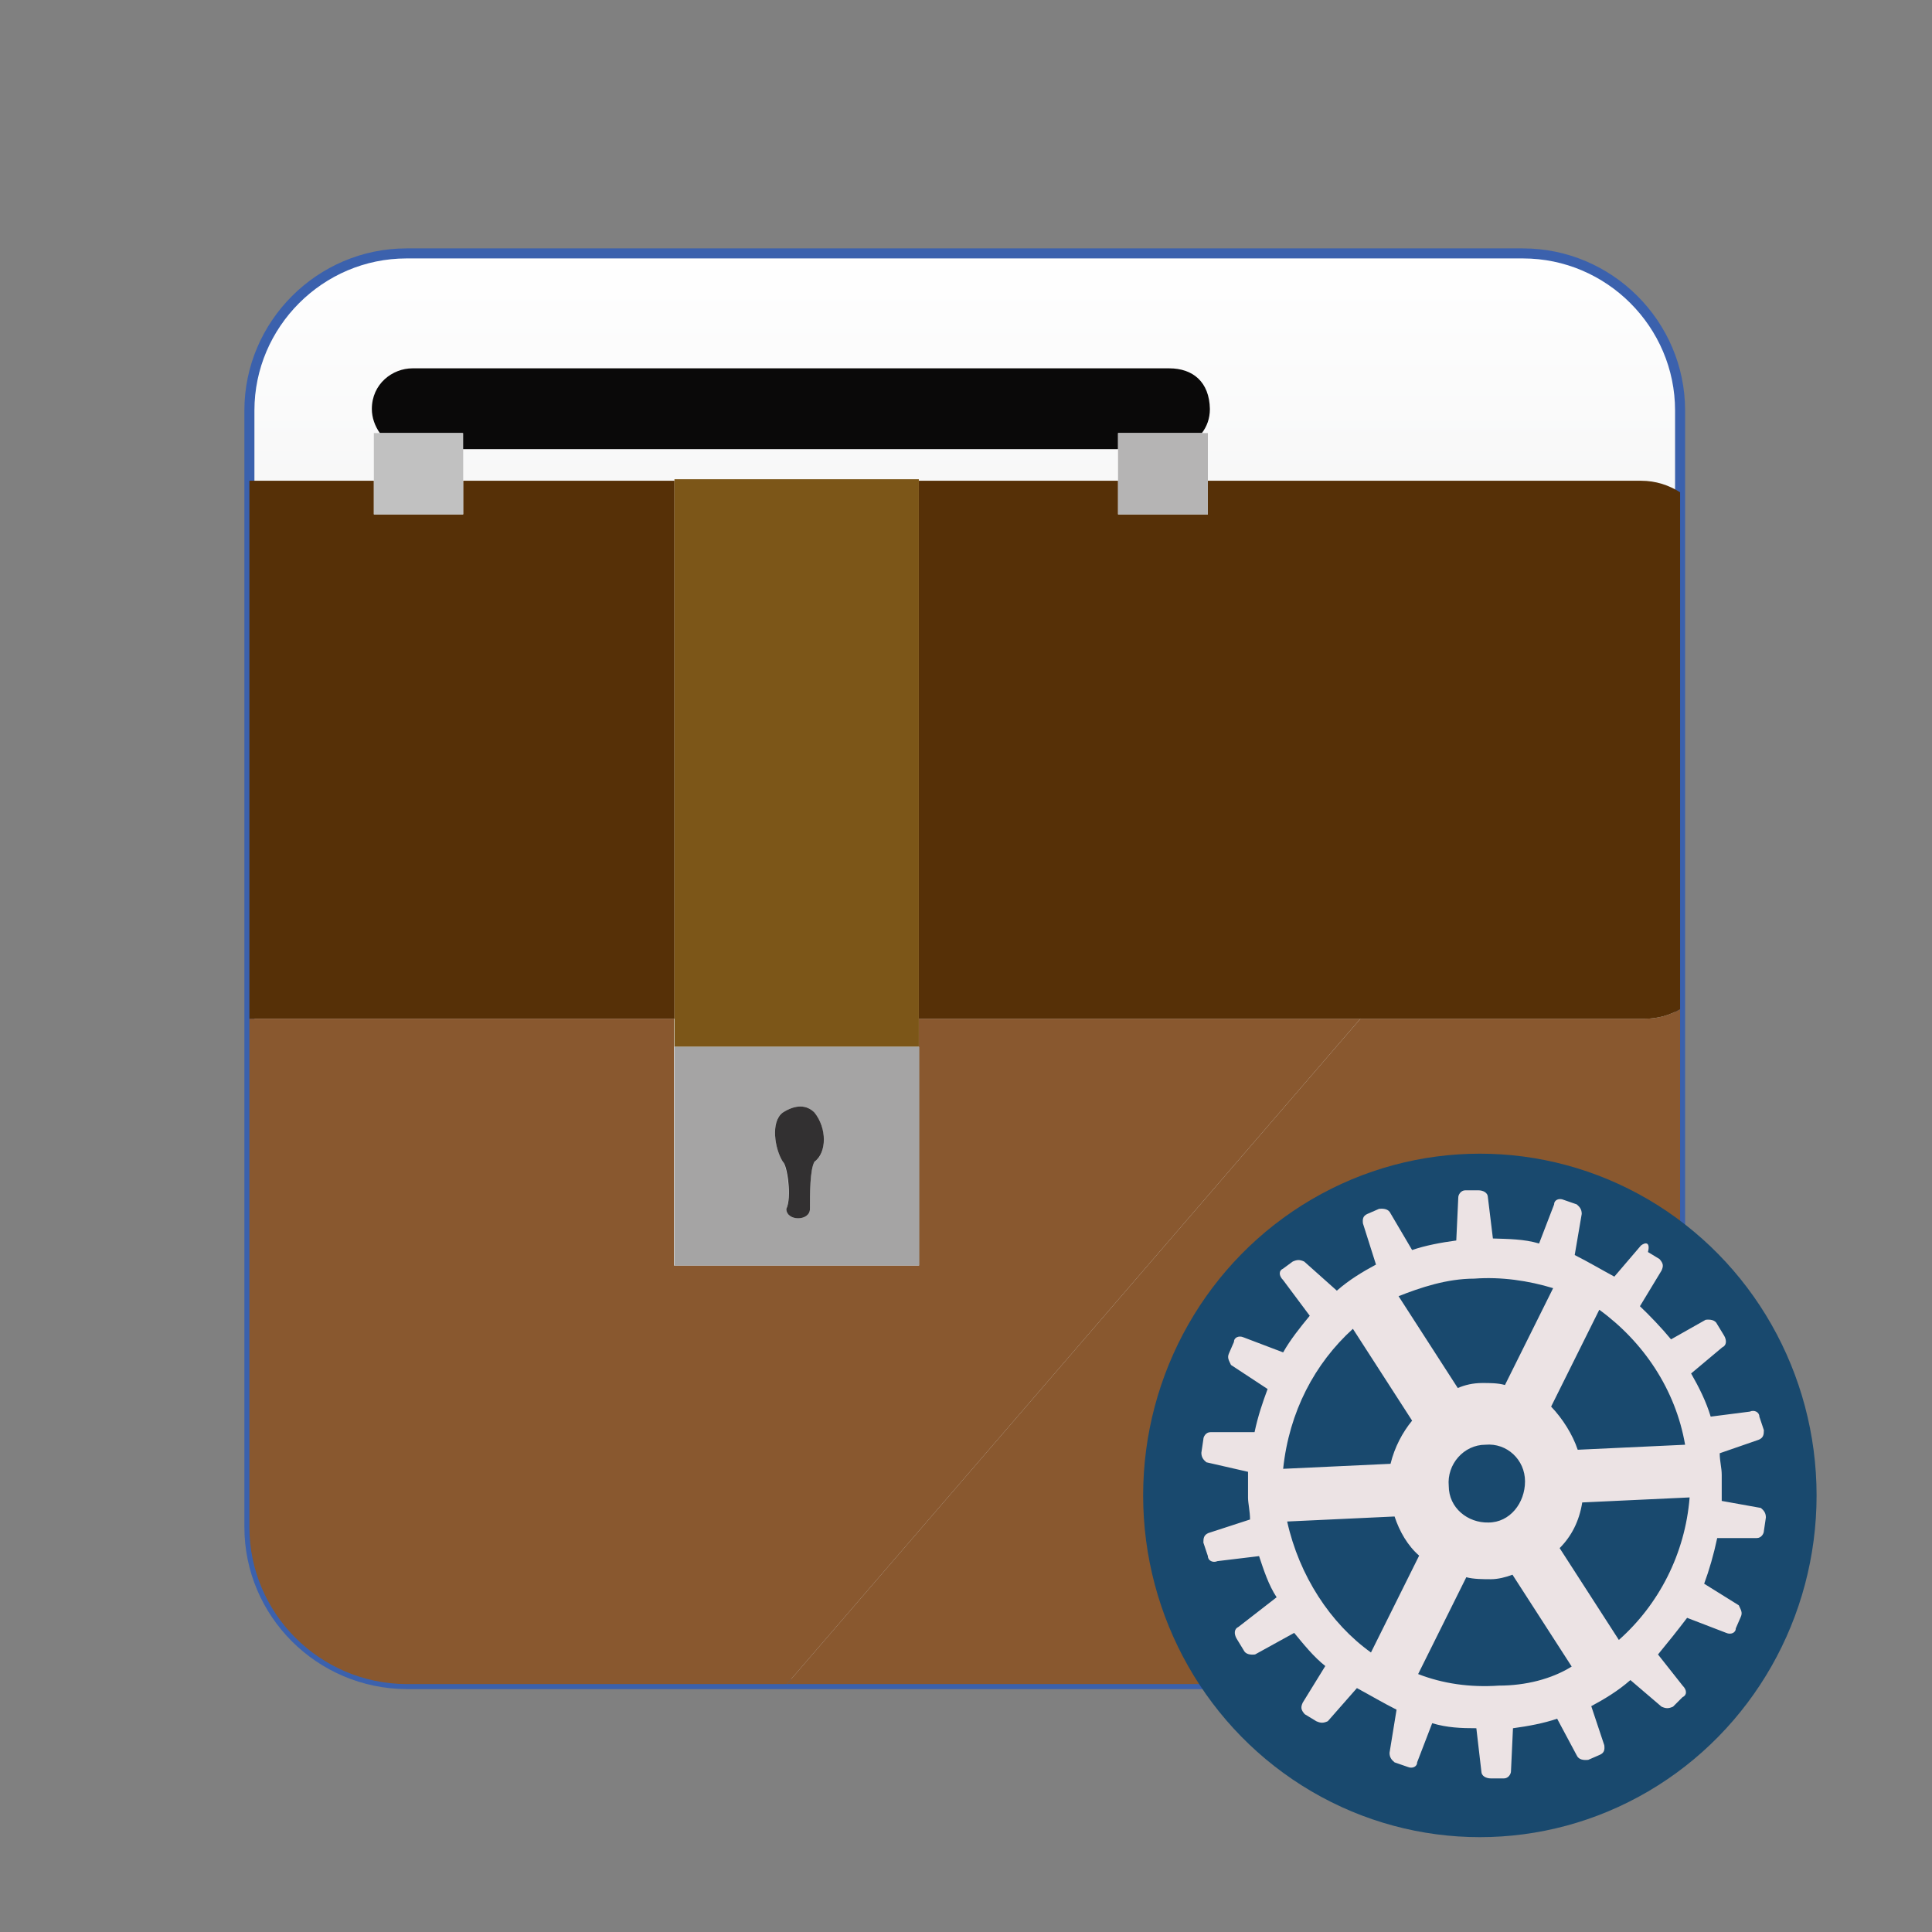 <?xml version="1.0" encoding="utf-8"?>
<!-- Generator: Adobe Illustrator 19.2.1, SVG Export Plug-In . SVG Version: 6.00 Build 0)  -->
<svg version="1.1" id="Layer_1" xmlns="http://www.w3.org/2000/svg" xmlns:xlink="http://www.w3.org/1999/xlink" x="0px" y="0px"
	 viewBox="0 0 385 385" style="enable-background:new 0 0 385 385;" xml:space="preserve">
<rect x="0" y="0" width="385" height="385" fill="#808080" stroke="none"/>
<style type="text/css">
	.st0{fill:url(#square_1_);stroke:#3B61AD;stroke-width:2;stroke-miterlimit:10;}
	.st1{fill:none;}
	.st2{fill:#89582F;}
	.st3{fill:#563007;}
	.st4{fill:#7C5618;}
	.st5{fill:#0A0909;}
	.st6{fill:#B5B4B4;}
	.st7{fill:#C1C1C1;}
	.st8{fill:#A5A4A4;}
	.st9{fill:#323031;}
	.st10{display:none;fill:#D8AD9A;}
	.st11{display:none;fill:#CCAC25;}
	.st12{display:none;fill:#D3D4DD;}
	.st13{display:none;fill:#C9C577;}
	.st14{fill:#19496E;}
	.st15{fill:#ECE3E4;}
</style>
<g id="admin-clientAttributeEditor">
	<linearGradient id="square_1_" gradientUnits="userSpaceOnUse" x1="192.25" y1="50.5" x2="192.25" y2="335.6">
		<stop  offset="0" style="stop-color:#FFFFFF"/>
		<stop  offset="1" style="stop-color:#D0D2D3"/>
	</linearGradient>
	<path id="square_3_" class="st0" d="M49.7,304.3V81.8c0-17.2,14.1-31.3,31.3-31.3h222.5c17.2,0,31.3,14.1,31.3,31.3v222.5
		c0,17.2-14.1,31.3-31.3,31.3H81C63.7,335.5,49.7,321.5,49.7,304.3z"/>
	<g>
		<path class="st1" d="M74.5,95.8v-9.5h1.3c-1-1.4-1.6-3.1-1.6-4.8c0-5,4.1-8.1,8.1-8.1H233c4.7,0,7.9,2.6,8.1,8.1
			c0,1.9-0.6,3.5-1.6,4.8h1.1v9.5H327c2.9,0,5.6,0.8,7.8,2.3V81.8c0-17.2-14.1-31.3-31.3-31.3H81c-17.2,0-31.3,14.1-31.3,31.3v14
			H74.5z"/>
		<polygon class="st1" points="92.3,89.5 92.3,95.8 134.4,95.8 134.4,95.5 183.1,95.5 183.1,95.8 222.8,95.8 222.8,89.5 		"/>
		<path class="st2" d="M271.1,203L156.8,335.6h146.7c17.2,0,31.3-14.1,31.3-31.3V201.1c-2,1.2-4.4,1.9-7,1.9H271.1z"/>
		<path class="st2" d="M271.1,203h-88v5.6v5.1v38.5h-48.8v-38.5v-5.1V203H49.7v101.3c0,17.2,14,31.2,31.3,31.3l75.8,0L271.1,203z"/>
		<path class="st3" d="M240.7,95.8v6.7h-17.9v-6.7h-39.7V203h48.7h39.3h56.7c2.6,0,5-0.7,7-1.9v-103c-2.2-1.4-4.8-2.3-7.8-2.3H240.7
			z"/>
		<polygon class="st3" points="134.4,95.8 92.3,95.8 92.3,102.5 74.5,102.5 74.5,95.8 49.7,95.8 49.7,203 134.4,203 		"/>
		<polygon class="st4" points="134.4,95.5 134.4,95.8 134.4,203 134.4,208.6 183.1,208.6 183.1,203 183.1,95.8 183.1,95.5 		"/>
		<path class="st5" d="M92.3,89.5h130.5v-3.2h16.7c1-1.3,1.6-2.9,1.6-4.8c-0.1-5.4-3.4-8.1-8.1-8.1H82.2c-4,0-8.1,3.1-8.1,8.1
			c0,1.7,0.6,3.4,1.6,4.8h16.5v3.2H92.3z"/>
		<polygon class="st6" points="222.8,89.5 222.8,95.8 222.8,102.5 240.7,102.5 240.7,95.8 240.7,86.3 239.5,86.3 222.8,86.3 		"/>
		<polygon class="st7" points="92.3,102.5 92.3,95.8 92.3,89.5 92.3,86.3 75.8,86.3 74.5,86.3 74.5,95.8 74.5,102.5 		"/>
		<path class="st8" d="M134.4,213.7v38.5h48.8v-38.5v-5.1h-48.8V213.7z M162.3,231.5c-0.9,1.6-0.9,6.3-0.9,9.4c0,2.5-4.7,2.5-4.7,0
			c1-2.2,0.1-8.6-0.7-9.4c-1.6-2.5-2.5-8.1,0-9.8c2.5-1.6,4.7-1.6,6.3,0C164.8,224.8,164.8,229.8,162.3,231.5z"/>
		<path class="st9" d="M156,221.7c-2.5,1.8-1.6,7.3,0,9.8c0.9,0.7,1.8,7.2,0.7,9.4c0,2.5,4.7,2.5,4.7,0c0-3.1,0-7.8,0.9-9.4
			c2.5-1.8,2.5-6.7,0-9.8C160.7,220.1,158.5,220.1,156,221.7z"/>
		<path class="st10" d="M315.3,151.6l0.9-0.9c5.7-6.1,4.8-15.4-1.6-20.9c-6.3-5.6-15.4-4.7-20.9,1.6l-0.9,0.9
			c-1.2,1.3-2,2.8-2.7,4.3l21.3,18.3C312.8,154,314.1,152.9,315.3,151.6z"/>
		<polygon class="st11" points="300.9,168.4 279,149.3 283.9,143.2 283.7,143 231.8,203 129.2,321.9 133.6,324.1 136.1,328.2 
			137.5,329.4 143.8,332.1 146,335.6 156.8,335.6 271.1,203 		"/>
		<polygon class="st12" points="300.9,168.4 301.5,168.9 312.4,155.7 311.4,154.8 290.1,136.6 289.7,136.2 283.9,143.2 279,149.3 		
			"/>
		<polygon class="st13" points="137.5,329.4 136.7,329.1 136.1,328.2 133.6,324.1 129.2,321.9 122.6,335.6 146,335.6 143.8,332.1 		
			"/>
	</g>
</g>
<g id="Layer_3_1_">
	<g id="Gear_1_">
		<ellipse class="st14" cx="294.9" cy="298" rx="67.1" ry="68.1"/>
		<path class="st15" d="M327,248.2l-5.3,6.2c-2.6-1.4-5.3-3-7.9-4.3l1.4-8.2c0-0.9-0.4-1.4-1-1.9l-2.6-0.9c-0.9-0.4-1.9,0-1.9,0.9
			l-3,7.8c-3-0.9-6.2-0.9-9.2-1l-1-8.2c0-0.9-0.9-1.4-1.9-1.4H292c-0.9,0-1.4,0.9-1.4,1.4l-0.4,8.6c-3,0.4-6.2,1-8.8,1.9l-4.3-7.3
			c-0.4-0.9-1.4-1-2.3-0.9l-2.3,1c-0.9,0.4-1,1-0.9,1.9l2.6,8.2c-2.6,1.4-5.3,3-7.8,5.2l-6.5-5.8c-0.9-0.4-1.4-0.4-2.3,0l-1.9,1.4
			c-0.9,0.4-0.9,1.4,0,2.3l5.3,7.1c-1.9,2.3-3.9,4.8-5.3,7.3l-7.9-3c-0.9-0.4-1.9,0-1.9,0.9l-1,2.3c-0.4,0.9,0,1.4,0.4,2.3l7.3,4.8
			c-1,2.7-1.9,5.3-2.6,8.6l0,0h-8.8c-0.9,0-1.4,0.9-1.4,1.4l-0.4,2.7c0,0.9,0.4,1.4,1,1.9l8.3,1.9c0,1.4,0,3,0,5.2
			c0,1,0.4,2.7,0.4,4.3l0,0l-8.3,2.7c-0.9,0.4-1,1-1,1.9l0.9,2.7c0,0.9,1,1.4,1.9,1l8.3-1c0.9,2.7,1.9,5.8,3.5,8.2l-7.6,5.9
			c-0.9,0.4-0.9,1.4-0.4,2.3l1.4,2.3c0.4,0.9,1.4,1,2.3,0.9l7.8-4.3c1.9,2.3,3.9,4.8,6.2,6.6l-4.5,7.3c-0.4,0.9-0.4,1.4,0.4,2.3
			l2.3,1.4c0.9,0.4,1.4,0.4,2.3,0l5.8-6.6c2.6,1.4,5.3,3,7.9,4.3l-1.4,8.6c0,0.9,0.4,1.4,1,1.9l2.6,0.9c0.9,0.4,1.9,0,1.9-0.9l3-7.8
			c3,0.9,5.8,1,8.8,1l1,8.6c0,0.9,0.9,1.4,1.9,1.4h2.6c0.9,0,1.4-0.9,1.4-1.4l0.4-8.6c3-0.4,6.2-1,8.8-1.9l3.9,7.3
			c0.4,0.9,1.4,1,2.3,0.9l2.3-1c0.9-0.4,1-1,0.9-1.9l-2.6-7.8c2.6-1.4,5.3-3,7.8-5.2l6.2,5.3c0.9,0.4,1.4,0.4,2.3,0l1.9-1.9
			c0.9-0.4,0.9-1.4,0-2.3l-4.9-6.2c1.9-2.3,3.9-4.8,5.8-7.3l7.8,3c0.9,0.4,1.9,0,1.9-0.9l1-2.3c0.4-0.9,0-1.4-0.4-2.3l-6.9-4.3
			c1-2.7,1.9-5.8,2.6-9.1h7.9c0.9,0,1.4-0.9,1.4-1.4l0.4-2.7c0-0.9-0.4-1.4-1-1.9l-7.8-1.4c0-1.4,0-3.5,0-5.2c0-1.4-0.4-2.7-0.4-4.3
			l7.8-2.7c0.9-0.4,1-1,1-1.9l-0.9-2.7c0-0.9-1-1.4-1.9-1l-7.8,1c-0.9-3-2.3-5.8-3.9-8.6l6.2-5.2c0.9-0.4,0.9-1.4,0.4-2.3l-1.4-2.3
			c-0.4-0.9-1.4-1-2.3-0.9l-6.9,3.9c-1.9-2.3-4.3-4.8-6.2-6.6l4.3-7.1c0.4-0.9,0.4-1.4-0.4-2.3l-2.3-1.4
			C328.9,247.5,327.9,247.5,327,248.2z M293.8,254.8c5.3-0.4,10.8,0.4,15.7,1.9l-9.6,19.3c-1.4-0.4-3-0.4-4.5-0.4
			c-1.9,0-3.5,0.4-4.9,1l-11.8-18.3C283,256.6,288.3,254.8,293.8,254.8z M322.6,326.8l-11.8-18.3c2.3-2.3,3.9-5.3,4.5-9.1l21.4-1
			C335.8,309.7,330.5,319.8,322.6,326.8z M269.6,264.8l11.8,18.3c-1.9,2.3-3.5,5.3-4.3,8.6l-21.4,1
			C256.9,281.3,262,271.7,269.6,264.8z M288.7,296.1c-0.4-4.3,3-8.2,7.3-8.2c4.3-0.4,7.9,3,7.9,7.3s-3,8.2-7.3,8.2
			C292.5,303.5,288.7,300.5,288.7,296.1z M256.5,303.2l21.4-1c1,3,2.6,5.8,4.9,7.8l-9.6,19.3C265.1,323.5,258.9,314,256.5,303.2z
			 M298.7,335.9c-5.8,0.4-11.2-0.4-16.1-2.3l9.6-19.3c1.4,0.4,3.5,0.4,4.9,0.4s3-0.4,4.3-0.9l11.8,18.3
			C309.2,334.6,304,335.9,298.7,335.9z M335.8,287.9l-21.4,1c-1-3-3-6.2-5.3-8.6l9.6-19.3C327.5,267.4,333.9,276.9,335.8,287.9z"/>
	</g>
</g>
</svg>
